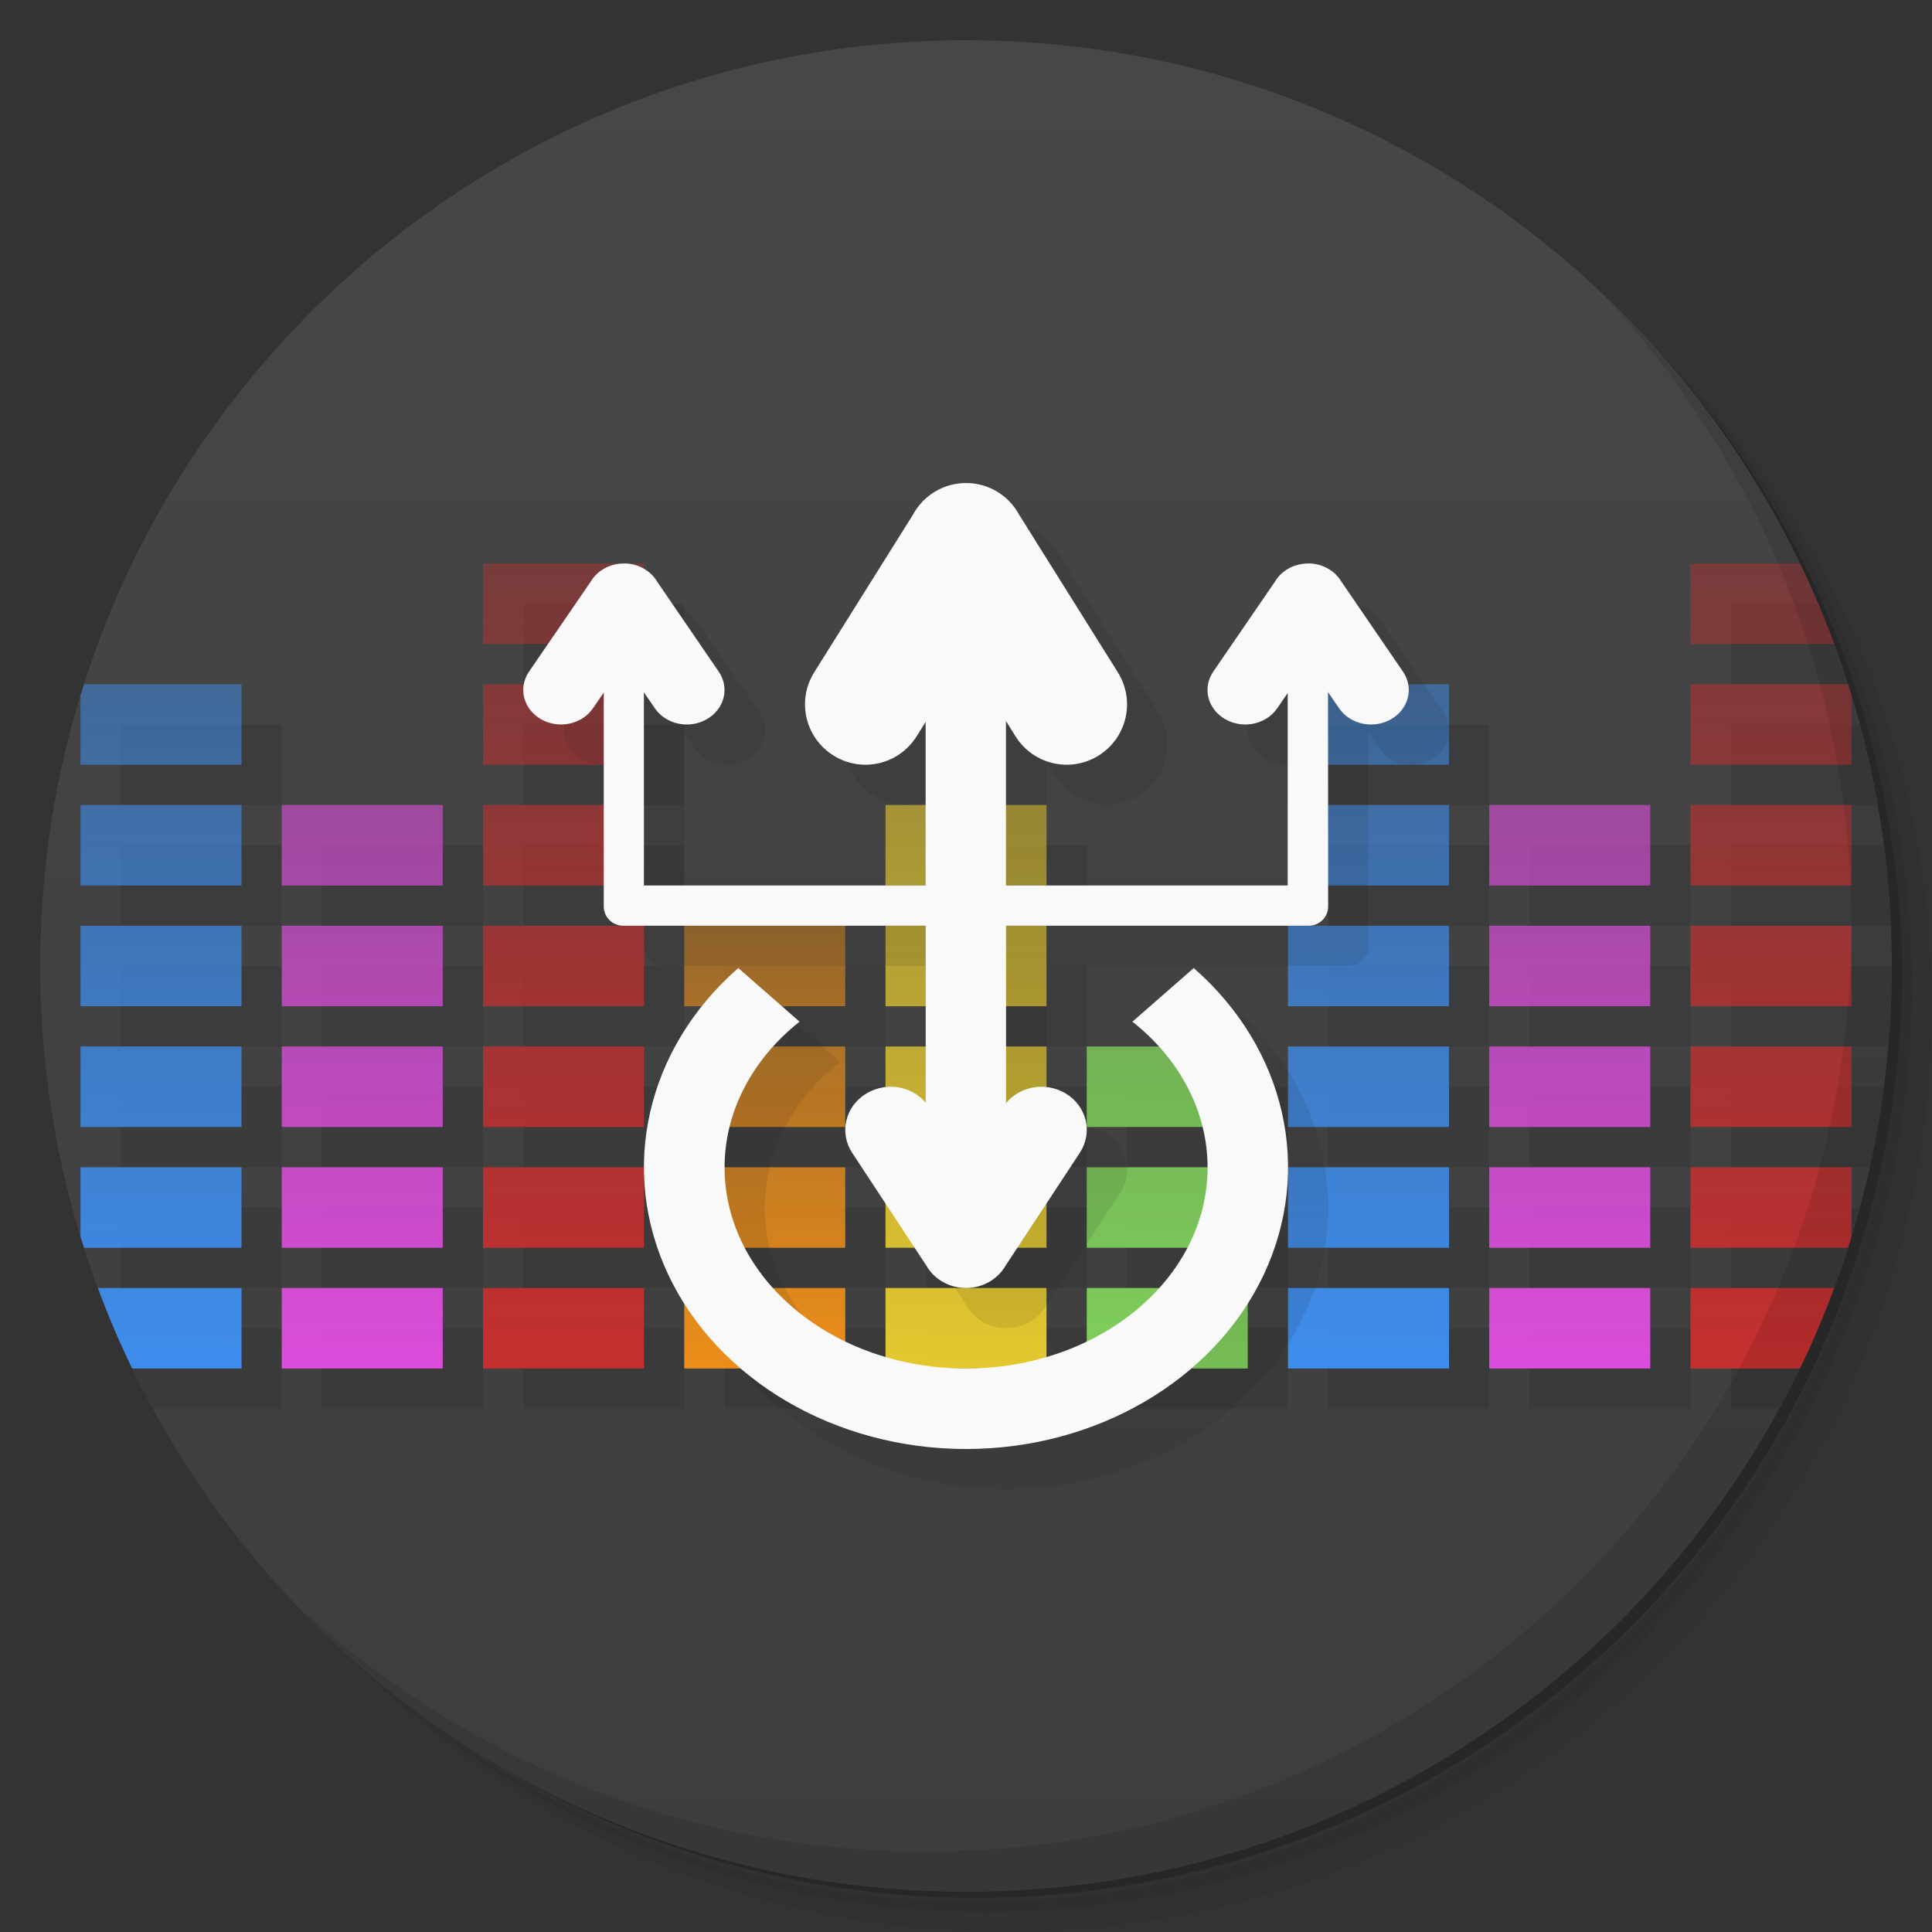 <svg version="1.1" viewBox="0 0 48 48" xmlns="http://www.w3.org/2000/svg">
 <rect x="0" y="0" width="48" height="48" fill="#333333" stroke="none"/>
 <defs>
  <linearGradient id="bg" x1="1" x2="47" gradientTransform="matrix(0 -1 1 0 -1.5e-6 48)" gradientUnits="userSpaceOnUse">
   <stop style="stop-color:#3d3d3d" offset="0"/>
   <stop style="stop-color:#474747" offset="1"/>
  </linearGradient>
  <linearGradient id="linearGradient4404" x2="0" y1="34" y2="26" gradientTransform="translate(10)" gradientUnits="userSpaceOnUse">
   <stop style="stop-color:#7fcf5b" offset="0"/>
   <stop style="stop-color:#7fcf5b;stop-opacity:.8" offset="1"/>
  </linearGradient>
  <linearGradient id="linearGradient4250" x2="0" y1="34" y2="20" gradientTransform="translate(5)" gradientUnits="userSpaceOnUse">
   <stop style="stop-color:#db4ddb" offset="0"/>
   <stop style="stop-color:#db4ddb;stop-opacity:.6" offset="1"/>
  </linearGradient>
  <linearGradient id="linearGradient4252" x2="0" y1="34" y2="17" gradientTransform="translate(5)" gradientUnits="userSpaceOnUse">
   <stop style="stop-color:#3e8ded" offset="0"/>
   <stop style="stop-color:#3e8ded;stop-opacity:.502" offset="1"/>
  </linearGradient>
  <linearGradient id="linearGradient4256" x2="0" y1="34" y2="20" gradientTransform="translate(5)" gradientUnits="userSpaceOnUse">
   <stop style="stop-color:#e4c82f" offset="0"/>
   <stop style="stop-color:#e4c82f;stop-opacity:.6" offset="1"/>
  </linearGradient>
  <linearGradient id="linearGradient4264" x2="0" y1="34" y2="23" gradientUnits="userSpaceOnUse">
   <stop style="stop-color:#ec8e19" offset="0"/>
   <stop style="stop-color:#ec8e19;stop-opacity:.51" offset="1"/>
  </linearGradient>
  <linearGradient id="linearGradient4292" x2="0" y1="34" y2="14" gradientUnits="userSpaceOnUse">
   <stop style="stop-color:#c52f2f" offset="0"/>
   <stop style="stop-color:#c52f2f;stop-opacity:.4" offset="1"/>
  </linearGradient>
 </defs>
 <path d="m36.31 5c5.859 4.062 9.688 10.831 9.688 18.5 0 12.426-10.07 22.5-22.5 22.5-7.669 0-14.438-3.828-18.5-9.688 1.037 1.822 2.306 3.499 3.781 4.969 4.085 3.712 9.514 5.969 15.469 5.969 12.703 0 23-10.298 23-23 0-5.954-2.256-11.384-5.969-15.469-1.469-1.475-3.147-2.744-4.969-3.781zm4.969 3.781c3.854 4.113 6.219 9.637 6.219 15.719 0 12.703-10.297 23-23 23-6.081 0-11.606-2.364-15.719-6.219 4.16 4.144 9.883 6.719 16.219 6.719 12.703 0 23-10.298 23-23 0-6.335-2.575-12.06-6.719-16.219z" style="opacity:.05"/>
 <path d="m41.28 8.781c3.712 4.085 5.969 9.514 5.969 15.469 0 12.703-10.297 23-23 23-5.954 0-11.384-2.256-15.469-5.969 4.113 3.854 9.637 6.219 15.719 6.219 12.703 0 23-10.298 23-23 0-6.081-2.364-11.606-6.219-15.719z" style="opacity:.1"/>
 <path d="m31.25 2.375c8.615 3.154 14.75 11.417 14.75 21.13 0 12.426-10.07 22.5-22.5 22.5-9.708 0-17.971-6.135-21.12-14.75a23 23 0 0 0 44.875-7 23 23 0 0 0-16-21.875z" style="opacity:.2"/>
 <path d="m24 1c12.703 0 23 10.297 23 23s-10.297 23-23 23-23-10.297-23-23 10.297-23 23-23z" style="fill:url(#bg)"/>
 <path d="m13 15v2h4v-2h-4zm30 0v2h2.912c-0.217-0.681-0.463-1.349-0.74-2h-2.172zm-40 3v2h4v-2h-4zm10 0v2h4v-2h-4zm20 0v2h4v-2h-4zm10 0v2h3.646c-0.119-0.677-0.265-1.345-0.441-2h-3.205zm-40 3v2h4v-2h-4zm5 0v2h4v-2h-4zm5 0v2h4v-2h-4zm10 0v2h4v-2h-4zm10 0v2h4v-2h-4zm5 0v2h4v-2h-4zm5 0v2h3.975c-0.029-0.67-0.089-1.332-0.174-1.986-1e-3 -5e-3 -1e-3 -9e-3 -2e-3 -0.014h-3.799zm-40 3v2h4v-2h-4zm5 0v2h4v-2h-4zm5 0v2h4v-2h-4zm5 0v2h4v-2h-4zm5 0v2h4v-2h-4zm10 0v2h4v-2h-4zm5 0v2h4v-2h-4zm5 0v2h3.908v-0.01c0.057-0.657 0.092-1.32 0.092-1.99h-4zm-40 3v2h4v-2h-4zm5 0v2h4v-2h-4zm5 0v2h4v-2h-4zm5 0v2h4v-2h-4zm5 0v2h4v-2h-4zm5 0v2h4v-2h-4zm5 0v2h4v-2h-4zm5 0v2h4v-2h-4zm5 0v2h3.449c1e-3 -3e-3 1e-3 -7e-3 2e-3 -0.01 0.144-0.65 0.257-1.31 0.346-1.979 1e-3 -4e-3 1e-3 -8e-3 2e-3 -0.012h-3.799zm-40 3v2h4v-2h-4zm5 0v2h4v-2h-4zm5 0v2h4v-2h-4zm5 0v2h4v-2h-4zm5 0v2h4v-2h-4zm5 0v2h4v-2h-4zm5 0v2h4v-2h-4zm5 0v2h4v-2h-4zm5 0v2h2.568c1e-3 -4e-3 2e-3 -8e-3 4e-3 -0.012 0.236-0.639 0.443-1.291 0.623-1.955 1e-3 -3e-3 1e-3 -5e-3 2e-3 -8e-3l-3.197-0.025zm-40 3v0.381c2e-3 3e-3 4e-3 6e-3 6e-3 0.01 0.245 0.547 0.505 1.086 0.791 1.609h3.203v-2h-4zm5 0v2h4v-2h-4zm5 0v2h4v-2h-4zm5 0v2h4v-2h-4zm5 0v2h4v-2h-4zm5 0v2h4v-2h-4zm5 0v2h4v-2h-4zm5 0v2h4v-2h-4zm5 0v2h1.203c0.147-0.27 0.285-0.544 0.422-0.82 0.028-0.056 0.059-0.11 0.086-0.166 2e-3 -3e-3 2e-3 -7e-3 4e-3 -0.01 0.16-0.33 0.312-0.665 0.457-1h-2.172z" style="opacity:.1"/>
 <path d="m2.088 17c-0.029 0.092-0.06 0.184-0.088 0.277v1.723h4v-2m-4 3v2h4v-2zm0 3v2h4v-2zm0 3v2h4v-2zm0 3v1.723c0.028 0.093 0.058 0.185 0.088 0.277h3.912v-2m-3.568 3c0.253 0.683 0.537 1.35 0.852 2h2.717v-2" style="fill:url(#linearGradient4252)"/>
 <path d="m42 14v2h3.568c-0.253-0.683-0.537-1.35-0.852-2h-2.717zm0 3v2h4v-1.723c-0.028-0.093-0.058-0.185-0.088-0.277h-3.912zm0 3v2h4v-2h-4zm0 3v2h4v-2h-4zm0 3v2h4v-2h-4zm0 3v2h3.912c0.029-0.092 0.06-0.184 0.088-0.277v-1.723h-4zm0 3v2h2.717c0.315-0.65 0.598-1.317 0.852-2h-3.568z" style="fill:url(#linearGradient4292)"/>
 <path d="m7 20v2h4v-2m-4 3v2h4v-2m-4 3v2h4v-2m-4 3v2h4v-2m-4 3v2h4v-2" style="fill:url(#linearGradient4250)"/>
 <path d="m12 14v2h4v-2zm0 3v2h4v-2zm0 3v2h4v-2zm0 3v2h4v-2zm0 3v2h4v-2zm0 3v2h4v-2zm0 3v2h4v-2z" style="fill:url(#linearGradient4292)"/>
 <path d="m17 23v2h4v-2m-4 3v2h4v-2m-4 3v2h4v-2m-4 3v2h4v-2" style="fill:url(#linearGradient4264)"/>
 <path d="m27 26v2h4v-2m-4 3v2h4v-2m-4 3v2h4v-2" style="fill:url(#linearGradient4404)"/>
 <path d="m32 17v2h4v-2m-4 3v2h4v-2m-4 3v2h4v-2m-4 3v2h4v-2m-4 3v2h4v-2m-4 3v2h4v-2" style="fill:url(#linearGradient4252)"/>
 <path d="m37 20v2h4v-2m-4 3v2h4v-2m-4 3v2h4v-2m-4 3v2h4v-2m-4 3v2h4v-2" style="fill:url(#linearGradient4250)"/>
 <path d="m22 20v2h4v-2m-4 3v2h4v-2m-4 3v2h4v-2m-4 3v2h4v-2m-4 3v2h4v-2" style="fill:url(#linearGradient4256)"/>
 <path d="m40.03 7.531c3.712 4.084 5.969 9.514 5.969 15.469 0 12.703-10.297 23-23 23-5.954 0-11.384-2.256-15.469-5.969 4.178 4.291 10.01 6.969 16.469 6.969 12.703 0 23-10.298 23-23 0-6.462-2.677-12.291-6.969-16.469z" style="opacity:.1"/>
 <path d="m25 13c-0.552 1e-3 -1.059 0.304-1.32 0.791l-2.451 3.912c-0.44 0.705-0.226 1.628 0.479 2.068s1.626 0.226 2.066-0.479l0.225-0.359v4.066h-7v-4.797l0.27 0.393c0.275 0.403 0.851 0.525 1.291 0.273s0.572-0.779 0.297-1.182l-1.533-2.24c-0.164-0.275-0.478-0.448-0.82-0.449l-2e-3 2e-3c-0.345 0-0.661 0.173-0.824 0.451l-1.533 2.236c-0.275 0.403-0.141 0.93 0.299 1.182s1.016 0.129 1.291-0.273l0.268-0.391v5.314c0 0.265 0.214 0.48 0.48 0.48h7.519v4.416c-0.257-0.311-0.658-0.463-1.051-0.402-0.144 0.022-0.286 0.072-0.418 0.15-0.529 0.314-0.689 0.974-0.359 1.477l1.838 2.795c0.196 0.348 0.576 0.564 0.99 0.564h2e-3c0.411 0 0.787-0.215 0.984-0.559l1.842-2.801c0.331-0.503 0.172-1.162-0.357-1.477-0.497-0.295-1.126-0.165-1.475 0.268v-4.432h7.523c0.265 0 0.479-0.214 0.479-0.48l-0.004-5.322 0.273 0.398c0.275 0.403 0.851 0.525 1.291 0.273s0.572-0.779 0.297-1.182l-1.533-2.24c-0.164-0.275-0.478-0.448-0.82-0.449l-2e-3 2e-3c-0.345 0-0.661 0.173-0.824 0.451l-1.533 2.236c-0.275 0.403-0.141 0.93 0.299 1.182s1.016 0.129 1.291-0.273l0.262-0.381v4.785h-7v-4.082l0.234 0.375c0.44 0.705 1.362 0.919 2.066 0.479 0.705-0.44 0.917-1.364 0.477-2.068l-2.455-3.92c-0.262-0.482-0.766-0.782-1.315-0.783zm-5.658 12.051c-2.288 2.002-2.973 5.013-1.734 7.629 1.239 2.616 4.157 4.321 7.393 4.32 3.235-1.57e-4 6.152-1.705 7.391-4.32 1.238-2.616 0.554-5.627-1.734-7.629l-1.523 1.332c1.19 0.942 1.866 2.249 1.867 3.617 0.002 2.761-2.686 5-6 5s-6.001-2.239-6-5c4.85e-4 -1.367 0.675-2.675 1.863-3.617z" style="fill:#1a1a1a;opacity:.1"/>
 <path d="m15 16v6.519c0 0.265 0.214 0.48 0.48 0.48h7.519v7h1.996v-7h7.523c0.265 0 0.479-0.214 0.479-0.48l-0.004-6.519h-1v6h-7v-6h-1.996v6h-7v-6h-0.994-0.004zm3.342 8.051c-2.288 2.002-2.973 5.013-1.734 7.629 1.239 2.616 4.157 4.321 7.393 4.32 3.235-1.57e-4 6.152-1.705 7.391-4.32 1.238-2.616 0.554-5.627-1.734-7.629l-1.523 1.332c1.19 0.942 1.866 2.249 1.867 3.617 0.002 2.761-2.686 5-6 5s-6.001-2.239-6-5c4.85e-4 -1.367 0.675-2.675 1.863-3.617l-1.522-1.332z" style="fill:#f9f9f9"/>
 <path d="m24 12c-0.552 1e-3 -1.059 0.304-1.32 0.791l-2.451 3.912c-0.44 0.705-0.226 1.628 0.479 2.068s1.626 0.226 2.066-0.479l1.228-1.963 1.227 1.963c0.44 0.705 1.362 0.919 2.066 0.479 0.705-0.44 0.917-1.364 0.477-2.068l-2.455-3.92c-0.262-0.482-0.766-0.782-1.315-0.783h-0.002zm-8.498 1.998-0.002 0.002c-0.345 0-0.661 0.173-0.824 0.451l-1.533 2.236c-0.275 0.403-0.141 0.93 0.299 1.182s1.016 0.129 1.291-0.273l0.768-1.119 0.768 1.119c0.275 0.403 0.851 0.525 1.291 0.273s0.572-0.779 0.297-1.182l-1.533-2.24c-0.164-0.275-0.478-0.448-0.82-0.449zm17 0-0.002 0.002c-0.345 0-0.661 0.173-0.824 0.451l-1.533 2.236c-0.275 0.403-0.141 0.93 0.299 1.182s1.016 0.129 1.291-0.273l0.768-1.119 0.768 1.119c0.275 0.403 0.851 0.525 1.291 0.273s0.572-0.779 0.297-1.182l-1.533-2.24c-0.164-0.275-0.478-0.448-0.82-0.449zm-10.553 13.016c-0.144 0.022-0.286 0.072-0.418 0.15-0.529 0.314-0.689 0.974-0.359 1.477l1.838 2.795c0.196 0.348 0.576 0.564 0.99 0.564h0.002c0.411 0 0.787-0.215 0.984-0.559l1.842-2.801c0.331-0.503 0.172-1.162-0.357-1.477-0.529-0.314-1.219-0.161-1.549 0.342l-0.92 1.4-0.922-1.4c-0.248-0.378-0.698-0.558-1.131-0.492z" style="fill:#f9f9f9"/>
</svg>
